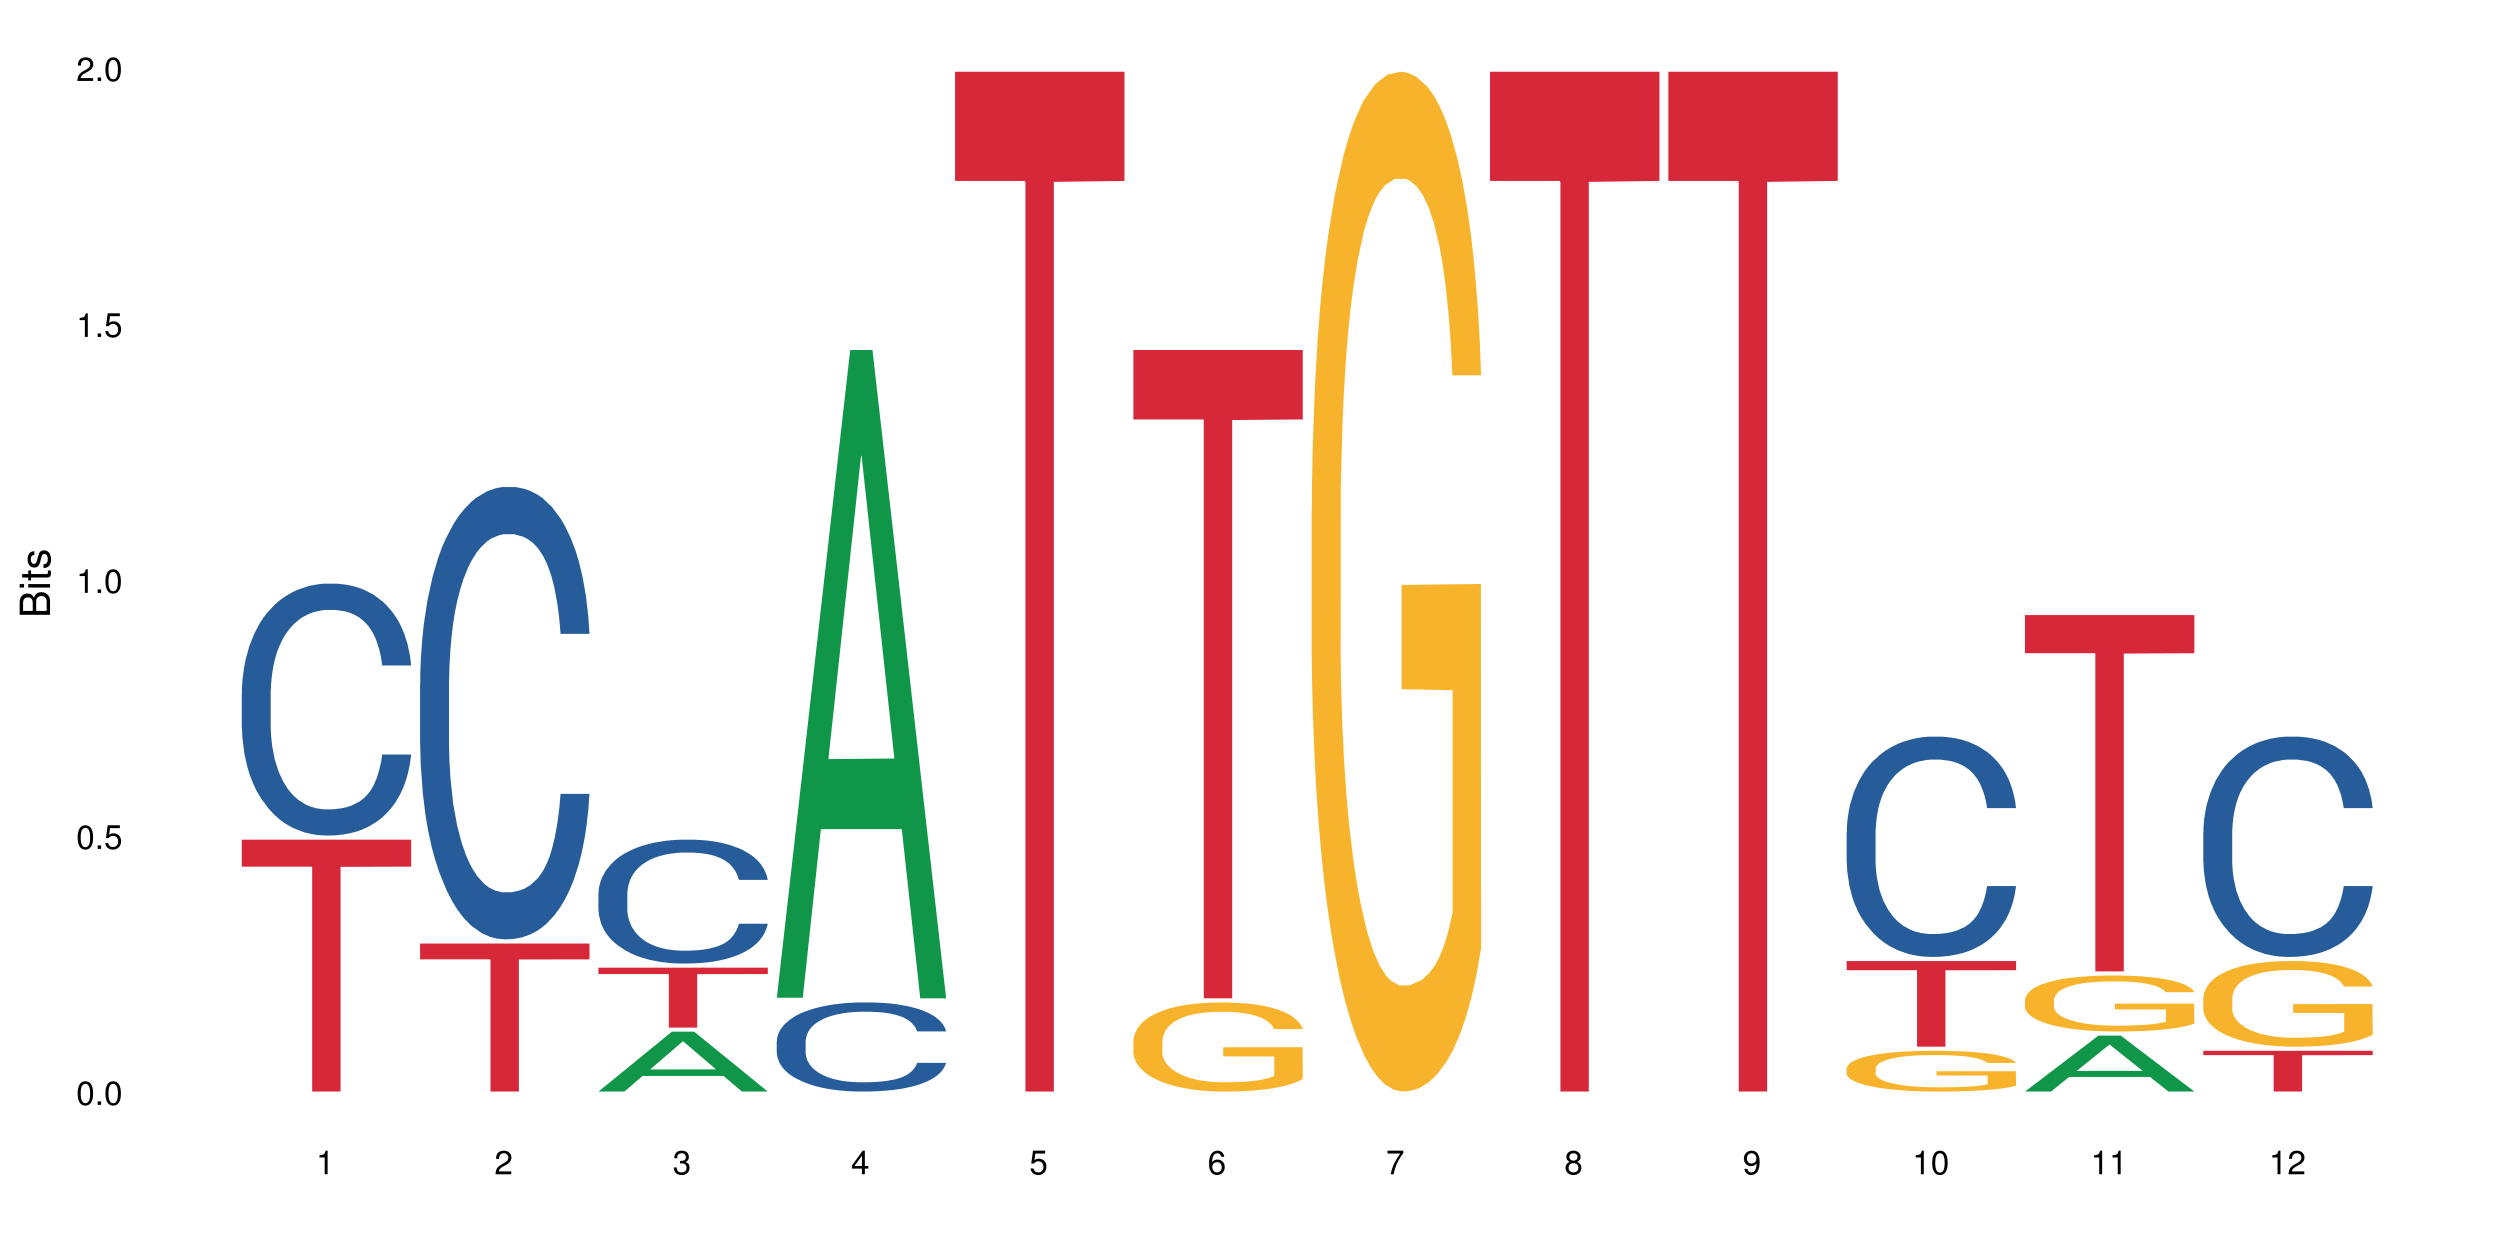 <?xml version="1.0" encoding="UTF-8"?>
<svg xmlns="http://www.w3.org/2000/svg" xmlns:xlink="http://www.w3.org/1999/xlink" width="720pt" height="360pt" viewBox="0 0 720 360" version="1.1">
<defs>
<g>
<symbol overflow="visible" id="glyph0-0">
<path style="stroke:none;" d=""/>
</symbol>
<symbol overflow="visible" id="glyph0-1">
<path style="stroke:none;" d="M 2.641 -6.797 C 2 -6.797 1.422 -6.531 1.078 -6.047 C 0.641 -5.453 0.406 -4.547 0.406 -3.297 C 0.406 -1 1.188 0.219 2.641 0.219 C 4.078 0.219 4.859 -1 4.859 -3.234 C 4.859 -4.562 4.656 -5.438 4.203 -6.047 C 3.844 -6.531 3.281 -6.797 2.641 -6.797 Z M 2.641 -6.047 C 3.547 -6.047 4 -5.125 4 -3.312 C 4 -1.375 3.562 -0.484 2.625 -0.484 C 1.734 -0.484 1.281 -1.422 1.281 -3.281 C 1.281 -5.141 1.734 -6.047 2.641 -6.047 Z M 2.641 -6.047 "/>
</symbol>
<symbol overflow="visible" id="glyph0-2">
<path style="stroke:none;" d="M 1.828 -1 L 0.828 -1 L 0.828 0 L 1.828 0 Z M 1.828 -1 "/>
</symbol>
<symbol overflow="visible" id="glyph0-3">
<path style="stroke:none;" d="M 4.562 -6.797 L 1.062 -6.797 L 0.547 -3.094 L 1.328 -3.094 C 1.719 -3.562 2.047 -3.734 2.578 -3.734 C 3.484 -3.734 4.062 -3.109 4.062 -2.094 C 4.062 -1.125 3.484 -0.531 2.578 -0.531 C 1.828 -0.531 1.375 -0.906 1.188 -1.672 L 0.328 -1.672 C 0.453 -1.109 0.547 -0.844 0.75 -0.594 C 1.125 -0.078 1.828 0.219 2.594 0.219 C 3.969 0.219 4.922 -0.781 4.922 -2.219 C 4.922 -3.562 4.031 -4.484 2.719 -4.484 C 2.25 -4.484 1.859 -4.359 1.469 -4.062 L 1.734 -5.969 L 4.562 -5.969 Z M 4.562 -6.797 "/>
</symbol>
<symbol overflow="visible" id="glyph0-4">
<path style="stroke:none;" d="M 2.484 -4.844 L 2.484 0 L 3.328 0 L 3.328 -6.797 L 2.766 -6.797 C 2.469 -5.75 2.281 -5.609 0.984 -5.453 L 0.984 -4.844 Z M 2.484 -4.844 "/>
</symbol>
<symbol overflow="visible" id="glyph0-5">
<path style="stroke:none;" d="M 4.859 -0.828 L 1.281 -0.828 C 1.359 -1.391 1.672 -1.75 2.5 -2.234 L 3.469 -2.75 C 4.406 -3.266 4.906 -3.969 4.906 -4.812 C 4.906 -5.375 4.672 -5.906 4.266 -6.266 C 3.859 -6.625 3.375 -6.797 2.719 -6.797 C 1.859 -6.797 1.219 -6.5 0.844 -5.922 C 0.609 -5.562 0.5 -5.125 0.484 -4.438 L 1.328 -4.438 C 1.359 -4.906 1.406 -5.188 1.531 -5.406 C 1.75 -5.812 2.188 -6.062 2.703 -6.062 C 3.469 -6.062 4.031 -5.516 4.031 -4.781 C 4.031 -4.25 3.719 -3.797 3.125 -3.438 L 2.234 -2.938 C 0.812 -2.141 0.406 -1.5 0.328 0 L 4.859 0 Z M 4.859 -0.828 "/>
</symbol>
<symbol overflow="visible" id="glyph0-6">
<path style="stroke:none;" d="M 2.125 -3.125 L 2.578 -3.125 C 3.516 -3.125 3.984 -2.703 3.984 -1.891 C 3.984 -1.031 3.469 -0.531 2.578 -0.531 C 1.656 -0.531 1.203 -0.984 1.156 -1.969 L 0.312 -1.969 C 0.344 -1.422 0.438 -1.078 0.609 -0.766 C 0.953 -0.109 1.625 0.219 2.547 0.219 C 3.953 0.219 4.859 -0.609 4.859 -1.906 C 4.859 -2.766 4.516 -3.25 3.703 -3.516 C 4.344 -3.766 4.656 -4.25 4.656 -4.938 C 4.656 -6.109 3.875 -6.797 2.578 -6.797 C 1.203 -6.797 0.484 -6.047 0.453 -4.609 L 1.297 -4.609 C 1.312 -5.016 1.344 -5.25 1.453 -5.453 C 1.641 -5.828 2.062 -6.062 2.594 -6.062 C 3.344 -6.062 3.797 -5.625 3.797 -4.906 C 3.797 -4.422 3.609 -4.141 3.25 -3.984 C 3.016 -3.891 2.719 -3.844 2.125 -3.844 Z M 2.125 -3.125 "/>
</symbol>
<symbol overflow="visible" id="glyph0-7">
<path style="stroke:none;" d="M 3.141 -1.625 L 3.141 0 L 3.984 0 L 3.984 -1.625 L 4.984 -1.625 L 4.984 -2.391 L 3.984 -2.391 L 3.984 -6.797 L 3.359 -6.797 L 0.266 -2.516 L 0.266 -1.625 Z M 3.141 -2.391 L 1 -2.391 L 3.141 -5.359 Z M 3.141 -2.391 "/>
</symbol>
<symbol overflow="visible" id="glyph0-8">
<path style="stroke:none;" d="M 4.781 -5.031 C 4.609 -6.141 3.891 -6.797 2.844 -6.797 C 2.094 -6.797 1.422 -6.438 1.031 -5.828 C 0.609 -5.172 0.406 -4.344 0.406 -3.094 C 0.406 -1.953 0.578 -1.234 0.984 -0.625 C 1.359 -0.078 1.953 0.219 2.703 0.219 C 3.984 0.219 4.922 -0.734 4.922 -2.078 C 4.922 -3.344 4.062 -4.234 2.844 -4.234 C 2.172 -4.234 1.641 -3.969 1.281 -3.469 C 1.281 -5.125 1.828 -6.047 2.797 -6.047 C 3.391 -6.047 3.797 -5.672 3.938 -5.031 Z M 2.734 -3.484 C 3.547 -3.484 4.062 -2.922 4.062 -2 C 4.062 -1.156 3.484 -0.531 2.703 -0.531 C 1.922 -0.531 1.328 -1.188 1.328 -2.047 C 1.328 -2.891 1.906 -3.484 2.734 -3.484 Z M 2.734 -3.484 "/>
</symbol>
<symbol overflow="visible" id="glyph0-9">
<path style="stroke:none;" d="M 4.984 -6.797 L 0.438 -6.797 L 0.438 -5.969 L 4.109 -5.969 C 2.5 -3.656 1.828 -2.234 1.328 0 L 2.219 0 C 2.594 -2.172 3.453 -4.047 4.984 -6.094 Z M 4.984 -6.797 "/>
</symbol>
<symbol overflow="visible" id="glyph0-10">
<path style="stroke:none;" d="M 3.75 -3.578 C 4.453 -4 4.688 -4.344 4.688 -4.984 C 4.688 -6.047 3.844 -6.797 2.641 -6.797 C 1.438 -6.797 0.594 -6.047 0.594 -4.984 C 0.594 -4.359 0.828 -4.016 1.516 -3.578 C 0.734 -3.203 0.359 -2.641 0.359 -1.891 C 0.359 -0.641 1.297 0.219 2.641 0.219 C 3.984 0.219 4.922 -0.641 4.922 -1.875 C 4.922 -2.641 4.531 -3.203 3.75 -3.578 Z M 2.641 -6.047 C 3.359 -6.047 3.812 -5.625 3.812 -4.969 C 3.812 -4.344 3.344 -3.922 2.641 -3.922 C 1.922 -3.922 1.453 -4.344 1.453 -4.984 C 1.453 -5.625 1.922 -6.047 2.641 -6.047 Z M 2.641 -3.203 C 3.484 -3.203 4.062 -2.672 4.062 -1.875 C 4.062 -1.062 3.484 -0.531 2.625 -0.531 C 1.797 -0.531 1.219 -1.078 1.219 -1.875 C 1.219 -2.672 1.797 -3.203 2.641 -3.203 Z M 2.641 -3.203 "/>
</symbol>
<symbol overflow="visible" id="glyph0-11">
<path style="stroke:none;" d="M 0.516 -1.547 C 0.672 -0.438 1.406 0.219 2.438 0.219 C 3.188 0.219 3.859 -0.141 4.266 -0.75 C 4.688 -1.406 4.891 -2.25 4.891 -3.484 C 4.891 -4.625 4.703 -5.359 4.312 -5.953 C 3.938 -6.5 3.344 -6.797 2.594 -6.797 C 1.297 -6.797 0.359 -5.844 0.359 -4.516 C 0.359 -3.25 1.234 -2.344 2.453 -2.344 C 3.094 -2.344 3.562 -2.578 4.016 -3.109 C 4 -1.453 3.469 -0.531 2.5 -0.531 C 1.906 -0.531 1.484 -0.906 1.359 -1.547 Z M 2.578 -6.062 C 3.375 -6.062 3.969 -5.406 3.969 -4.531 C 3.969 -3.688 3.375 -3.094 2.547 -3.094 C 1.734 -3.094 1.234 -3.672 1.234 -4.578 C 1.234 -5.438 1.797 -6.062 2.578 -6.062 Z M 2.578 -6.062 "/>
</symbol>
<symbol overflow="visible" id="glyph1-0">
<path style="stroke:none;" d=""/>
</symbol>
<symbol overflow="visible" id="glyph1-1">
<path style="stroke:none;" d="M 0 -0.953 L 0 -4.891 C 0 -5.719 -0.234 -6.344 -0.734 -6.797 C -1.188 -7.234 -1.812 -7.469 -2.5 -7.469 C -3.547 -7.469 -4.188 -7 -4.625 -5.875 C -4.984 -6.672 -5.641 -7.094 -6.531 -7.094 C -7.156 -7.094 -7.734 -6.859 -8.141 -6.391 C -8.562 -5.938 -8.75 -5.344 -8.75 -4.5 L -8.75 -0.953 Z M -4.984 -2.062 L -7.766 -2.062 L -7.766 -4.219 C -7.766 -4.844 -7.688 -5.203 -7.453 -5.5 C -7.219 -5.812 -6.859 -5.969 -6.375 -5.969 C -5.906 -5.969 -5.531 -5.812 -5.297 -5.5 C -5.062 -5.203 -4.984 -4.844 -4.984 -4.219 Z M -0.984 -2.062 L -4 -2.062 L -4 -4.781 C -4 -5.328 -3.859 -5.688 -3.578 -5.953 C -3.297 -6.219 -2.922 -6.359 -2.484 -6.359 C -2.062 -6.359 -1.688 -6.219 -1.406 -5.953 C -1.109 -5.688 -0.984 -5.328 -0.984 -4.781 Z M -0.984 -2.062 "/>
</symbol>
<symbol overflow="visible" id="glyph1-2">
<path style="stroke:none;" d="M -6.281 -1.797 L -6.281 -0.797 L 0 -0.797 L 0 -1.797 Z M -8.75 -1.797 L -8.75 -0.797 L -7.484 -0.797 L -7.484 -1.797 Z M -8.75 -1.797 "/>
</symbol>
<symbol overflow="visible" id="glyph1-3">
<path style="stroke:none;" d="M -6.281 -3.047 L -6.281 -2.016 L -8.016 -2.016 L -8.016 -1.016 L -6.281 -1.016 L -6.281 -0.172 L -5.469 -0.172 L -5.469 -1.016 L -0.719 -1.016 C -0.078 -1.016 0.281 -1.453 0.281 -2.234 C 0.281 -2.469 0.25 -2.719 0.188 -3.047 L -0.641 -3.047 C -0.609 -2.922 -0.594 -2.766 -0.594 -2.562 C -0.594 -2.141 -0.719 -2.016 -1.156 -2.016 L -5.469 -2.016 L -5.469 -3.047 Z M -6.281 -3.047 "/>
</symbol>
<symbol overflow="visible" id="glyph1-4">
<path style="stroke:none;" d="M -4.531 -5.25 C -5.766 -5.25 -6.469 -4.422 -6.469 -2.969 C -6.469 -1.516 -5.719 -0.562 -4.547 -0.562 C -3.562 -0.562 -3.094 -1.062 -2.734 -2.562 L -2.516 -3.484 C -2.344 -4.188 -2.094 -4.469 -1.625 -4.469 C -1.047 -4.469 -0.641 -3.875 -0.641 -3 C -0.641 -2.453 -0.797 -2 -1.062 -1.75 C -1.25 -1.594 -1.422 -1.531 -1.875 -1.469 L -1.875 -0.406 C -0.422 -0.453 0.281 -1.266 0.281 -2.922 C 0.281 -4.5 -0.5 -5.516 -1.719 -5.516 C -2.656 -5.516 -3.172 -4.984 -3.469 -3.734 L -3.703 -2.766 C -3.891 -1.953 -4.156 -1.609 -4.594 -1.609 C -5.172 -1.609 -5.547 -2.125 -5.547 -2.938 C -5.547 -3.75 -5.203 -4.172 -4.531 -4.203 Z M -4.531 -5.25 "/>
</symbol>
</g>
</defs>
<g id="surface18442">
<rect x="0" y="0" width="720" height="360" style="fill:rgb(100%,100%,100%);fill-opacity:1;stroke:none;"/>
<path style=" stroke:none;fill-rule:nonzero;fill:rgb(14.51%,36.078%,60%);fill-opacity:1;" d="M 69.629 199.668 L 69.688 199.602 L 69.688 198.012 L 69.867 195.492 L 70.285 192.309 L 70.699 190.121 L 71.77 186.211 L 73.258 182.43 L 74.805 179.512 L 75.938 177.789 L 76.949 176.461 L 79.27 174.008 L 80.754 172.75 L 82.363 171.621 L 84.324 170.492 L 85.754 169.832 L 88.965 168.77 L 91.348 168.305 L 93.191 168.105 L 97.176 168.105 L 99.559 168.371 L 101.281 168.703 L 103.188 169.234 L 104.793 169.832 L 107.59 171.289 L 110.09 173.145 L 111.219 174.207 L 113.004 176.262 L 114.371 178.25 L 115.324 179.977 L 116.395 182.43 L 117.348 185.414 L 118.062 188.797 L 118.418 191.645 L 110.09 191.645 L 109.672 188.992 L 109.195 186.938 L 108.305 184.219 L 107.41 182.297 L 106.16 180.375 L 105.031 179.113 L 103.484 177.855 L 102.117 177.059 L 100.688 176.461 L 99.32 176.062 L 96.699 175.664 L 93.668 175.664 L 92.535 175.797 L 90.215 176.328 L 88.965 176.793 L 87.18 177.723 L 85.934 178.582 L 84.445 179.91 L 83.434 181.035 L 82.184 182.762 L 81.289 184.285 L 80.281 186.473 L 79.684 188.133 L 79.148 189.988 L 78.672 192.176 L 78.316 194.496 L 78.078 196.949 L 77.961 199.34 L 77.961 209.617 L 78.078 212.004 L 78.375 214.789 L 79.148 218.832 L 80.281 222.348 L 81.59 225.133 L 82.84 227.121 L 83.551 228.051 L 84.504 229.109 L 85.992 230.438 L 88.133 231.762 L 89.383 232.293 L 91.285 232.824 L 93.25 233.09 L 95.867 233.09 L 98.188 232.824 L 99.734 232.492 L 101.344 231.961 L 103.543 230.836 L 104.91 229.773 L 106.102 228.516 L 106.996 227.254 L 107.59 226.195 L 108.48 224.137 L 109.195 221.883 L 109.73 219.562 L 110.09 217.309 L 118.418 217.309 L 118.062 219.961 L 117.523 222.547 L 116.988 224.469 L 116.156 226.789 L 115.203 228.848 L 113.836 231.168 L 112.707 232.691 L 111.219 234.348 L 109.852 235.609 L 108.363 236.738 L 106.16 238.062 L 104.734 238.727 L 103.188 239.324 L 101.344 239.852 L 99.02 240.316 L 96.523 240.582 L 94.203 240.648 L 91.703 240.516 L 89.859 240.25 L 87.418 239.652 L 84.387 238.461 L 82.184 237.199 L 80.457 235.941 L 78.969 234.613 L 77.305 232.824 L 75.164 229.906 L 73.855 227.652 L 72.961 225.797 L 71.949 223.211 L 71.234 220.891 L 70.402 217.176 L 69.809 212.469 L 69.629 208.82 Z M 69.629 199.668 "/>
<path style=" stroke:none;fill-rule:nonzero;fill:rgb(83.922%,15.686%,22.353%);fill-opacity:1;" d="M 69.629 241.828 L 118.418 241.828 L 118.418 249.594 L 98.086 249.66 L 98.086 314.371 L 89.902 314.371 L 89.902 249.73 L 89.785 249.594 L 69.629 249.594 Z M 69.629 241.828 "/>
<path style=" stroke:none;fill-rule:nonzero;fill:rgb(14.51%,36.078%,60%);fill-opacity:1;" d="M 120.984 196.961 L 121.047 196.844 L 121.047 193.984 L 121.223 189.461 L 121.641 183.746 L 122.055 179.816 L 123.129 172.789 L 124.613 166 L 126.16 160.762 L 127.293 157.668 L 128.305 155.285 L 130.625 150.879 L 132.113 148.617 L 133.719 146.594 L 135.684 144.566 L 137.109 143.375 L 140.324 141.473 L 142.703 140.637 L 144.547 140.281 L 148.535 140.281 L 150.914 140.758 L 152.637 141.352 L 154.543 142.305 L 156.148 143.375 L 158.945 145.996 L 161.445 149.332 L 162.574 151.234 L 164.359 154.926 L 165.727 158.5 L 166.68 161.598 L 167.75 166 L 168.703 171.359 L 169.418 177.434 L 169.773 182.555 L 161.445 182.555 L 161.027 177.789 L 160.551 174.098 L 159.66 169.219 L 158.766 165.766 L 157.516 162.309 L 156.387 160.047 L 154.84 157.785 L 153.473 156.355 L 152.043 155.285 L 150.676 154.57 L 148.059 153.855 L 145.023 153.855 L 143.891 154.094 L 141.57 155.047 L 140.324 155.879 L 138.539 157.547 L 137.289 159.094 L 135.801 161.477 L 134.789 163.5 L 133.539 166.598 L 132.648 169.336 L 131.637 173.266 L 131.039 176.242 L 130.504 179.578 L 130.031 183.508 L 129.672 187.676 L 129.434 192.082 L 129.316 196.367 L 129.316 214.824 L 129.434 219.109 L 129.73 224.113 L 130.504 231.375 L 131.637 237.688 L 132.945 242.688 L 134.195 246.262 L 134.906 247.93 L 135.859 249.832 L 137.348 252.215 L 139.488 254.598 L 140.738 255.551 L 142.645 256.504 L 144.605 256.977 L 147.223 256.977 L 149.543 256.504 L 151.09 255.906 L 152.699 254.953 L 154.898 252.93 L 156.27 251.023 L 157.457 248.762 L 158.352 246.5 L 158.945 244.594 L 159.84 240.902 L 160.551 236.855 L 161.086 232.688 L 161.445 228.637 L 169.773 228.637 L 169.418 233.402 L 168.883 238.043 L 168.348 241.496 L 167.512 245.664 L 166.562 249.355 L 165.191 253.523 L 164.062 256.266 L 162.574 259.242 L 161.207 261.504 L 159.719 263.527 L 157.516 265.91 L 156.09 267.102 L 154.543 268.172 L 152.699 269.125 L 150.379 269.957 L 147.879 270.434 L 145.559 270.555 L 143.059 270.316 L 141.215 269.84 L 138.777 268.766 L 135.742 266.625 L 133.539 264.359 L 131.812 262.098 L 130.328 259.719 L 128.66 256.504 L 126.52 251.262 L 125.211 247.215 L 124.316 243.879 L 123.305 239.234 L 122.594 235.066 L 121.758 228.398 L 121.164 219.945 L 120.984 213.395 Z M 120.984 196.961 "/>
<path style=" stroke:none;fill-rule:nonzero;fill:rgb(83.922%,15.686%,22.353%);fill-opacity:1;" d="M 120.984 271.734 L 169.773 271.734 L 169.773 276.297 L 149.441 276.336 L 149.441 314.371 L 141.262 314.371 L 141.262 276.379 L 141.141 276.297 L 120.984 276.297 Z M 120.984 271.734 "/>
<path style=" stroke:none;fill-rule:nonzero;fill:rgb(6.275%,58.824%,28.235%);fill-opacity:1;" d="M 172.344 314.355 L 172.395 314.34 L 193.504 297.121 L 199.914 297.121 L 221.129 314.371 L 213.676 314.371 L 208.359 309.867 L 185.059 309.867 L 179.848 314.355 L 172.344 314.355 L 187.301 308.004 L 206.223 307.988 L 196.789 299.938 L 196.684 299.922 L 196.578 299.969 L 187.25 307.988 L 187.301 308.004 Z M 172.344 314.355 "/>
<path style=" stroke:none;fill-rule:nonzero;fill:rgb(14.51%,36.078%,60%);fill-opacity:1;" d="M 172.344 257.352 L 172.402 257.32 L 172.402 256.539 L 172.578 255.297 L 172.996 253.734 L 173.414 252.656 L 174.484 250.734 L 175.973 248.875 L 177.52 247.438 L 178.648 246.59 L 179.66 245.938 L 181.98 244.73 L 183.469 244.113 L 185.074 243.559 L 187.039 243.004 L 188.465 242.676 L 191.68 242.156 L 194.059 241.926 L 195.902 241.828 L 199.891 241.828 L 202.27 241.957 L 203.996 242.121 L 205.898 242.383 L 207.504 242.676 L 210.301 243.395 L 212.801 244.309 L 213.93 244.828 L 215.715 245.84 L 217.086 246.82 L 218.035 247.668 L 219.109 248.875 L 220.059 250.34 L 220.773 252.004 L 221.129 253.406 L 212.801 253.406 L 212.383 252.102 L 211.906 251.09 L 211.016 249.754 L 210.125 248.809 L 208.875 247.863 L 207.742 247.242 L 206.195 246.621 L 204.828 246.23 L 203.398 245.938 L 202.031 245.742 L 199.414 245.547 L 196.379 245.547 L 195.25 245.613 L 192.93 245.871 L 191.68 246.102 L 189.895 246.559 L 188.645 246.98 L 187.156 247.633 L 186.145 248.188 L 184.895 249.035 L 184.004 249.785 L 182.992 250.863 L 182.398 251.68 L 181.863 252.59 L 181.387 253.668 L 181.027 254.809 L 180.789 256.016 L 180.672 257.191 L 180.672 262.246 L 180.789 263.418 L 181.09 264.789 L 181.863 266.777 L 182.992 268.508 L 184.301 269.879 L 185.551 270.855 L 186.266 271.312 L 187.215 271.836 L 188.703 272.488 L 190.848 273.141 L 192.094 273.398 L 194 273.66 L 195.961 273.793 L 198.582 273.793 L 200.902 273.66 L 202.449 273.496 L 204.055 273.238 L 206.258 272.684 L 207.625 272.16 L 208.812 271.543 L 209.707 270.922 L 210.301 270.398 L 211.195 269.387 L 211.906 268.281 L 212.445 267.137 L 212.801 266.027 L 221.129 266.027 L 220.773 267.332 L 220.238 268.605 L 219.703 269.551 L 218.871 270.691 L 217.918 271.703 L 216.551 272.848 L 215.418 273.598 L 213.93 274.41 L 212.562 275.031 L 211.074 275.586 L 208.875 276.238 L 207.445 276.562 L 205.898 276.859 L 204.055 277.117 L 201.734 277.348 L 199.234 277.477 L 196.914 277.508 L 194.414 277.445 L 192.57 277.312 L 190.133 277.02 L 187.098 276.434 L 184.895 275.812 L 183.172 275.195 L 181.684 274.543 L 180.016 273.66 L 177.875 272.227 L 176.566 271.117 L 175.672 270.203 L 174.664 268.934 L 173.949 267.789 L 173.117 265.965 L 172.52 263.648 L 172.344 261.855 Z M 172.344 257.352 "/>
<path style=" stroke:none;fill-rule:nonzero;fill:rgb(83.922%,15.686%,22.353%);fill-opacity:1;" d="M 172.344 278.688 L 221.129 278.688 L 221.129 280.535 L 200.797 280.551 L 200.797 295.941 L 192.617 295.941 L 192.617 280.566 L 192.496 280.535 L 172.344 280.535 Z M 172.344 278.688 "/>
<path style=" stroke:none;fill-rule:nonzero;fill:rgb(6.275%,58.824%,28.235%);fill-opacity:1;" d="M 223.699 287.352 L 223.75 287.176 L 244.859 100.809 L 251.273 100.809 L 272.488 287.527 L 265.031 287.527 L 259.715 238.789 L 236.418 238.789 L 231.203 287.352 L 223.699 287.352 L 238.656 218.625 L 257.578 218.449 L 248.145 131.312 L 248.039 131.141 L 247.938 131.664 L 238.605 218.449 L 238.656 218.625 Z M 223.699 287.352 "/>
<path style=" stroke:none;fill-rule:nonzero;fill:rgb(14.51%,36.078%,60%);fill-opacity:1;" d="M 223.699 299.875 L 223.758 299.852 L 223.758 299.285 L 223.938 298.395 L 224.352 297.27 L 224.77 296.496 L 225.84 295.113 L 227.328 293.773 L 228.875 292.742 L 230.004 292.133 L 231.016 291.664 L 233.336 290.797 L 234.824 290.348 L 236.43 289.949 L 238.395 289.551 L 239.82 289.316 L 243.035 288.941 L 245.414 288.777 L 247.258 288.707 L 251.246 288.707 L 253.625 288.801 L 255.352 288.918 L 257.254 289.105 L 258.863 289.316 L 261.656 289.832 L 264.156 290.492 L 265.289 290.867 L 267.074 291.594 L 268.441 292.297 L 269.395 292.906 L 270.465 293.773 L 271.414 294.828 L 272.129 296.027 L 272.488 297.035 L 264.156 297.035 L 263.742 296.098 L 263.266 295.371 L 262.371 294.406 L 261.48 293.727 L 260.23 293.047 L 259.102 292.602 L 257.551 292.156 L 256.184 291.875 L 254.758 291.664 L 253.387 291.523 L 250.77 291.383 L 247.734 291.383 L 246.605 291.43 L 244.285 291.617 L 243.035 291.781 L 241.25 292.109 L 240 292.414 L 238.512 292.883 L 237.5 293.281 L 236.254 293.891 L 235.359 294.43 L 234.348 295.207 L 233.754 295.793 L 233.219 296.449 L 232.742 297.223 L 232.387 298.043 L 232.148 298.91 L 232.027 299.758 L 232.027 303.391 L 232.148 304.238 L 232.445 305.223 L 233.219 306.652 L 234.348 307.895 L 235.656 308.883 L 236.906 309.586 L 237.621 309.914 L 238.574 310.289 L 240.059 310.758 L 242.203 311.227 L 243.453 311.414 L 245.355 311.602 L 247.32 311.695 L 249.938 311.695 L 252.258 311.602 L 253.805 311.484 L 255.41 311.297 L 257.613 310.898 L 258.98 310.523 L 260.172 310.078 L 261.062 309.633 L 261.656 309.258 L 262.551 308.531 L 263.266 307.73 L 263.801 306.91 L 264.156 306.113 L 272.488 306.113 L 272.129 307.051 L 271.594 307.965 L 271.059 308.648 L 270.227 309.469 L 269.273 310.195 L 267.906 311.016 L 266.773 311.555 L 265.289 312.141 L 263.918 312.586 L 262.43 312.988 L 260.23 313.457 L 258.801 313.691 L 257.254 313.902 L 255.41 314.09 L 253.09 314.254 L 250.59 314.348 L 248.27 314.371 L 245.773 314.324 L 243.926 314.23 L 241.488 314.02 L 238.453 313.598 L 236.254 313.152 L 234.527 312.707 L 233.039 312.234 L 231.375 311.602 L 229.23 310.57 L 227.922 309.773 L 227.031 309.117 L 226.02 308.199 L 225.305 307.379 L 224.473 306.066 L 223.875 304.402 L 223.699 303.109 Z M 223.699 299.875 "/>
<path style=" stroke:none;fill-rule:nonzero;fill:rgb(83.922%,15.686%,22.353%);fill-opacity:1;" d="M 275.055 20.664 L 323.844 20.664 L 323.844 52.102 L 303.508 52.379 L 303.508 314.371 L 295.328 314.371 L 295.328 52.652 L 295.211 52.102 L 275.055 52.102 Z M 275.055 20.664 "/>
<path style=" stroke:none;fill-rule:nonzero;fill:rgb(96.863%,70.196%,16.863%);fill-opacity:1;" d="M 326.41 299.699 L 326.469 299.676 L 326.469 299.207 L 326.707 298.152 L 327.305 296.699 L 328.078 295.504 L 328.91 294.566 L 329.445 294.074 L 330.336 293.371 L 331.109 292.855 L 333.074 291.801 L 335.574 290.816 L 336.941 290.395 L 338.488 289.996 L 340.691 289.551 L 341.703 289.387 L 344.797 289.012 L 348.305 288.777 L 352.172 288.707 L 353.957 288.73 L 356.398 288.824 L 359.73 289.082 L 361.633 289.316 L 363.121 289.551 L 364.668 289.855 L 366.57 290.324 L 368.355 290.887 L 369.785 291.449 L 371.215 292.152 L 372.402 292.902 L 373.414 293.723 L 374.309 294.707 L 374.844 295.527 L 375.199 296.348 L 366.93 296.348 L 366.453 295.527 L 365.918 294.895 L 365.023 294.121 L 364.133 293.559 L 363.238 293.113 L 361.574 292.504 L 360.145 292.129 L 358.359 291.801 L 356.637 291.59 L 354.672 291.449 L 353.484 291.402 L 350.328 291.402 L 347.473 291.566 L 345.809 291.754 L 344.617 291.941 L 342.953 292.293 L 341.941 292.574 L 341.344 292.762 L 339.559 293.488 L 338.371 294.145 L 337.715 294.59 L 336.883 295.293 L 336.289 295.926 L 335.633 296.863 L 335.277 297.566 L 334.801 299.16 L 334.742 303.379 L 334.918 304.27 L 335.277 305.23 L 335.754 306.074 L 336.465 306.965 L 337.18 307.645 L 338.43 308.559 L 339.5 309.168 L 340.332 309.566 L 341.941 310.199 L 342.594 310.41 L 344.141 310.832 L 345.746 311.16 L 347.711 311.441 L 349.199 311.582 L 351.578 311.699 L 354.613 311.699 L 358.184 311.559 L 360.445 311.371 L 361.992 311.184 L 363.004 311.02 L 364.25 310.762 L 365.145 310.527 L 365.977 310.27 L 366.988 309.871 L 366.988 304.27 L 352.293 304.246 L 352.293 301.621 L 375.141 301.598 L 375.199 310.762 L 373.949 311.395 L 372.402 312.004 L 370.914 312.473 L 369.367 312.871 L 367.168 313.316 L 365.383 313.598 L 362.645 313.926 L 360.145 314.137 L 357.527 314.277 L 355.207 314.348 L 352.473 314.371 L 350.031 314.324 L 347.414 314.184 L 345.332 313.996 L 343.426 313.762 L 341.523 313.457 L 339.145 312.965 L 337.598 312.566 L 335.988 312.074 L 334.383 311.488 L 332.957 310.855 L 332.004 310.363 L 331.051 309.801 L 330.039 309.098 L 329.09 308.301 L 328.375 307.574 L 327.719 306.754 L 327.242 305.98 L 326.77 304.926 L 326.531 304.082 L 326.41 303.355 Z M 326.41 299.699 "/>
<path style=" stroke:none;fill-rule:nonzero;fill:rgb(83.922%,15.686%,22.353%);fill-opacity:1;" d="M 326.41 100.809 L 375.199 100.809 L 375.199 120.797 L 354.867 120.969 L 354.867 287.527 L 346.684 287.527 L 346.684 121.145 L 346.566 120.797 L 326.41 120.797 Z M 326.41 100.809 "/>
<path style=" stroke:none;fill-rule:nonzero;fill:rgb(96.863%,70.196%,16.863%);fill-opacity:1;" d="M 377.766 146.461 L 377.828 146.191 L 377.828 140.828 L 378.066 128.758 L 378.66 112.129 L 379.434 98.449 L 380.266 87.719 L 380.801 82.086 L 381.695 74.039 L 382.469 68.141 L 384.43 56.07 L 386.93 44.805 L 388.297 39.977 L 389.844 35.414 L 392.047 30.32 L 393.059 28.441 L 396.152 24.148 L 399.664 21.469 L 403.531 20.664 L 405.316 20.93 L 407.754 22.004 L 411.086 24.953 L 412.988 27.637 L 414.477 30.32 L 416.023 33.805 L 417.93 39.172 L 419.715 45.609 L 421.141 52.047 L 422.57 60.094 L 423.758 68.676 L 424.77 78.062 L 425.664 89.328 L 426.199 98.715 L 426.555 108.105 L 418.285 108.105 L 417.809 98.715 L 417.273 91.477 L 416.383 82.625 L 415.488 76.188 L 414.598 71.09 L 412.93 64.117 L 411.504 59.824 L 409.719 56.07 L 407.992 53.656 L 406.027 52.047 L 404.84 51.508 L 401.684 51.508 L 398.828 53.387 L 397.164 55.531 L 395.973 57.68 L 394.309 61.703 L 393.297 64.922 L 392.699 67.066 L 390.918 75.383 L 389.727 82.891 L 389.07 87.988 L 388.238 96.035 L 387.645 103.277 L 386.988 114.004 L 386.633 122.051 L 386.156 140.293 L 386.098 188.574 L 386.273 198.766 L 386.633 209.762 L 387.109 219.418 L 387.824 229.609 L 388.535 237.391 L 389.785 247.852 L 390.855 254.824 L 391.691 259.383 L 393.297 266.625 L 393.949 269.039 L 395.496 273.867 L 397.105 277.625 L 399.066 280.844 L 400.555 282.453 L 402.934 283.793 L 405.969 283.793 L 409.539 282.184 L 411.801 280.039 L 413.348 277.891 L 414.359 276.016 L 415.609 273.062 L 416.5 270.383 L 417.332 267.43 L 418.344 262.871 L 418.344 198.766 L 403.648 198.496 L 403.648 168.457 L 426.496 168.188 L 426.555 273.062 L 425.305 280.305 L 423.758 287.281 L 422.273 292.645 L 420.727 297.203 L 418.523 302.301 L 416.738 305.52 L 414 309.273 L 411.504 311.688 L 408.883 313.297 L 406.562 314.102 L 403.828 314.371 L 401.387 313.836 L 398.77 312.227 L 396.688 310.078 L 394.785 307.398 L 392.879 303.91 L 390.5 298.277 L 388.953 293.719 L 387.348 288.086 L 385.738 281.379 L 384.312 274.137 L 383.359 268.504 L 382.406 262.066 L 381.395 254.02 L 380.445 244.898 L 379.73 236.586 L 379.074 227.195 L 378.602 218.344 L 378.125 206.277 L 377.887 196.621 L 377.766 188.305 Z M 377.766 146.461 "/>
<path style=" stroke:none;fill-rule:nonzero;fill:rgb(83.922%,15.686%,22.353%);fill-opacity:1;" d="M 429.125 20.664 L 477.91 20.664 L 477.91 52.102 L 457.578 52.379 L 457.578 314.371 L 449.398 314.371 L 449.398 52.652 L 449.277 52.102 L 429.125 52.102 Z M 429.125 20.664 "/>
<path style=" stroke:none;fill-rule:nonzero;fill:rgb(83.922%,15.686%,22.353%);fill-opacity:1;" d="M 480.48 20.664 L 529.27 20.664 L 529.27 52.102 L 508.934 52.379 L 508.934 314.371 L 500.754 314.371 L 500.754 52.652 L 500.637 52.102 L 480.48 52.102 Z M 480.48 20.664 "/>
<path style=" stroke:none;fill-rule:nonzero;fill:rgb(14.51%,36.078%,60%);fill-opacity:1;" d="M 531.836 239.766 L 531.895 239.707 L 531.895 238.312 L 532.074 236.109 L 532.492 233.328 L 532.906 231.414 L 533.977 227.992 L 535.465 224.688 L 537.012 222.137 L 538.145 220.629 L 539.152 219.469 L 541.477 217.324 L 542.961 216.223 L 544.57 215.234 L 546.531 214.25 L 547.961 213.668 L 551.172 212.742 L 553.555 212.336 L 555.398 212.16 L 559.383 212.16 L 561.762 212.395 L 563.488 212.684 L 565.395 213.148 L 567 213.668 L 569.797 214.945 L 572.293 216.57 L 573.426 217.496 L 575.211 219.293 L 576.578 221.035 L 577.531 222.543 L 578.602 224.688 L 579.555 227.297 L 580.266 230.254 L 580.625 232.746 L 572.293 232.746 L 571.879 230.43 L 571.402 228.629 L 570.508 226.254 L 569.617 224.57 L 568.367 222.891 L 567.238 221.789 L 565.691 220.688 L 564.32 219.992 L 562.895 219.469 L 561.527 219.121 L 558.906 218.773 L 555.875 218.773 L 554.742 218.887 L 552.422 219.352 L 551.172 219.758 L 549.387 220.57 L 548.137 221.324 L 546.652 222.484 L 545.641 223.469 L 544.391 224.977 L 543.496 226.312 L 542.484 228.223 L 541.891 229.676 L 541.355 231.297 L 540.879 233.211 L 540.523 235.242 L 540.285 237.387 L 540.164 239.473 L 540.164 248.461 L 540.285 250.551 L 540.582 252.984 L 541.355 256.523 L 542.484 259.594 L 543.797 262.031 L 545.043 263.77 L 545.758 264.582 L 546.711 265.512 L 548.199 266.672 L 550.34 267.828 L 551.59 268.293 L 553.492 268.758 L 555.457 268.988 L 558.074 268.988 L 560.395 268.758 L 561.941 268.469 L 563.547 268.004 L 565.75 267.02 L 567.117 266.09 L 568.309 264.988 L 569.199 263.887 L 569.797 262.957 L 570.688 261.16 L 571.402 259.191 L 571.938 257.16 L 572.293 255.188 L 580.625 255.188 L 580.266 257.508 L 579.73 259.77 L 579.195 261.453 L 578.363 263.48 L 577.41 265.277 L 576.043 267.309 L 574.914 268.641 L 573.426 270.09 L 572.059 271.191 L 570.57 272.18 L 568.367 273.34 L 566.941 273.918 L 565.395 274.441 L 563.547 274.902 L 561.227 275.309 L 558.73 275.543 L 556.41 275.602 L 553.91 275.484 L 552.066 275.254 L 549.625 274.73 L 546.59 273.688 L 544.391 272.586 L 542.664 271.484 L 541.176 270.324 L 539.512 268.758 L 537.371 266.207 L 536.059 264.234 L 535.168 262.609 L 534.156 260.348 L 533.441 258.32 L 532.609 255.074 L 532.016 250.957 L 531.836 247.766 Z M 531.836 239.766 "/>
<path style=" stroke:none;fill-rule:nonzero;fill:rgb(96.863%,70.196%,16.863%);fill-opacity:1;" d="M 531.836 307.656 L 531.895 307.645 L 531.895 307.43 L 532.133 306.949 L 532.727 306.285 L 533.5 305.738 L 534.336 305.309 L 534.871 305.082 L 535.762 304.762 L 536.535 304.523 L 538.5 304.043 L 541 303.594 L 542.367 303.398 L 543.914 303.215 L 546.117 303.012 L 547.129 302.938 L 550.223 302.766 L 553.73 302.66 L 557.598 302.625 L 559.383 302.637 L 561.824 302.68 L 565.156 302.797 L 567.059 302.906 L 568.547 303.012 L 570.094 303.152 L 571.996 303.367 L 573.781 303.625 L 575.211 303.883 L 576.637 304.203 L 577.828 304.547 L 578.84 304.922 L 579.73 305.371 L 580.266 305.746 L 580.625 306.125 L 572.355 306.125 L 571.879 305.746 L 571.344 305.457 L 570.449 305.105 L 569.559 304.848 L 568.664 304.645 L 567 304.363 L 565.57 304.191 L 563.785 304.043 L 562.062 303.945 L 560.098 303.883 L 558.906 303.859 L 555.754 303.859 L 552.898 303.934 L 551.23 304.02 L 550.043 304.105 L 548.375 304.27 L 547.363 304.395 L 546.77 304.48 L 544.984 304.816 L 543.797 305.113 L 543.141 305.32 L 542.309 305.641 L 541.711 305.93 L 541.059 306.359 L 540.703 306.68 L 540.227 307.41 L 540.164 309.34 L 540.344 309.75 L 540.703 310.188 L 541.176 310.574 L 541.891 310.98 L 542.605 311.293 L 543.855 311.711 L 544.926 311.988 L 545.758 312.172 L 547.363 312.461 L 548.02 312.559 L 549.566 312.75 L 551.172 312.902 L 553.137 313.031 L 554.625 313.094 L 557.004 313.148 L 560.039 313.148 L 563.609 313.082 L 565.867 312.996 L 567.414 312.91 L 568.426 312.836 L 569.676 312.719 L 570.57 312.613 L 571.402 312.492 L 572.414 312.312 L 572.414 309.75 L 557.719 309.738 L 557.719 308.535 L 580.566 308.527 L 580.625 312.719 L 579.375 313.008 L 577.828 313.289 L 576.34 313.5 L 574.793 313.684 L 572.594 313.887 L 570.809 314.016 L 568.07 314.168 L 565.57 314.262 L 562.953 314.328 L 560.633 314.359 L 557.895 314.371 L 555.457 314.348 L 552.84 314.285 L 550.758 314.199 L 548.852 314.094 L 546.949 313.953 L 544.57 313.727 L 543.023 313.543 L 541.414 313.32 L 539.809 313.051 L 538.379 312.762 L 537.43 312.535 L 536.477 312.277 L 535.465 311.957 L 534.512 311.594 L 533.801 311.262 L 533.145 310.887 L 532.668 310.531 L 532.191 310.047 L 531.953 309.664 L 531.836 309.328 Z M 531.836 307.656 "/>
<path style=" stroke:none;fill-rule:nonzero;fill:rgb(83.922%,15.686%,22.353%);fill-opacity:1;" d="M 531.836 276.781 L 580.625 276.781 L 580.625 279.422 L 560.289 279.441 L 560.289 301.445 L 552.109 301.445 L 552.109 279.465 L 551.992 279.422 L 531.836 279.422 Z M 531.836 276.781 "/>
<path style=" stroke:none;fill-rule:nonzero;fill:rgb(6.275%,58.824%,28.235%);fill-opacity:1;" d="M 583.191 314.355 L 583.246 314.34 L 604.355 298.25 L 610.766 298.25 L 631.98 314.371 L 624.527 314.371 L 619.211 310.164 L 595.91 310.164 L 590.699 314.355 L 583.191 314.355 L 598.152 308.422 L 617.074 308.406 L 607.637 300.883 L 607.535 300.867 L 607.43 300.914 L 598.102 308.406 L 598.152 308.422 Z M 583.191 314.355 "/>
<path style=" stroke:none;fill-rule:nonzero;fill:rgb(96.863%,70.196%,16.863%);fill-opacity:1;" d="M 583.191 287.852 L 583.25 287.84 L 583.25 287.543 L 583.488 286.883 L 584.086 285.969 L 584.859 285.219 L 585.691 284.629 L 586.227 284.32 L 587.117 283.879 L 587.895 283.555 L 589.855 282.891 L 592.355 282.273 L 593.723 282.008 L 595.27 281.758 L 597.473 281.477 L 598.484 281.375 L 601.578 281.141 L 605.086 280.992 L 608.953 280.949 L 610.738 280.961 L 613.18 281.023 L 616.512 281.184 L 618.414 281.332 L 619.902 281.477 L 621.449 281.668 L 623.352 281.965 L 625.137 282.316 L 626.566 282.672 L 627.996 283.113 L 629.184 283.582 L 630.195 284.098 L 631.09 284.719 L 631.625 285.23 L 631.98 285.746 L 623.711 285.746 L 623.234 285.23 L 622.699 284.836 L 621.805 284.348 L 620.914 283.996 L 620.023 283.715 L 618.355 283.332 L 616.926 283.098 L 615.145 282.891 L 613.418 282.758 L 611.453 282.672 L 610.266 282.641 L 607.109 282.641 L 604.254 282.746 L 602.59 282.863 L 601.398 282.98 L 599.734 283.199 L 598.723 283.379 L 598.125 283.496 L 596.34 283.953 L 595.152 284.363 L 594.496 284.645 L 593.664 285.086 L 593.07 285.484 L 592.414 286.07 L 592.059 286.512 L 591.582 287.516 L 591.523 290.164 L 591.699 290.723 L 592.059 291.328 L 592.535 291.859 L 593.246 292.418 L 593.961 292.844 L 595.211 293.418 L 596.281 293.801 L 597.113 294.051 L 598.723 294.449 L 599.375 294.582 L 600.922 294.848 L 602.527 295.051 L 604.492 295.23 L 605.98 295.316 L 608.359 295.391 L 611.395 295.391 L 614.965 295.305 L 617.227 295.184 L 618.773 295.066 L 619.785 294.965 L 621.031 294.801 L 621.926 294.656 L 622.758 294.492 L 623.77 294.242 L 623.77 290.723 L 609.074 290.711 L 609.074 289.059 L 631.922 289.047 L 631.98 294.801 L 630.73 295.199 L 629.184 295.582 L 627.695 295.879 L 626.148 296.129 L 623.949 296.406 L 622.164 296.582 L 619.426 296.789 L 616.926 296.922 L 614.309 297.012 L 611.988 297.055 L 609.254 297.07 L 606.812 297.039 L 604.195 296.953 L 602.113 296.836 L 600.207 296.688 L 598.305 296.496 L 595.926 296.188 L 594.379 295.938 L 592.77 295.625 L 591.164 295.258 L 589.738 294.859 L 588.785 294.551 L 587.832 294.199 L 586.82 293.758 L 585.871 293.258 L 585.156 292.801 L 584.5 292.285 L 584.023 291.797 L 583.551 291.137 L 583.312 290.605 L 583.191 290.148 Z M 583.191 287.852 "/>
<path style=" stroke:none;fill-rule:nonzero;fill:rgb(83.922%,15.686%,22.353%);fill-opacity:1;" d="M 583.191 177.141 L 631.98 177.141 L 631.98 188.129 L 611.648 188.223 L 611.648 279.77 L 603.465 279.77 L 603.465 188.32 L 603.348 188.129 L 583.191 188.129 Z M 583.191 177.141 "/>
<path style=" stroke:none;fill-rule:nonzero;fill:rgb(14.51%,36.078%,60%);fill-opacity:1;" d="M 634.547 239.766 L 634.609 239.707 L 634.609 238.312 L 634.785 236.109 L 635.203 233.328 L 635.621 231.414 L 636.691 227.992 L 638.18 224.688 L 639.727 222.137 L 640.855 220.629 L 641.867 219.469 L 644.188 217.324 L 645.676 216.223 L 647.281 215.234 L 649.246 214.25 L 650.672 213.668 L 653.887 212.742 L 656.266 212.336 L 658.109 212.16 L 662.098 212.16 L 664.477 212.395 L 666.203 212.684 L 668.105 213.148 L 669.711 213.668 L 672.508 214.945 L 675.008 216.57 L 676.137 217.496 L 677.922 219.293 L 679.293 221.035 L 680.242 222.543 L 681.312 224.688 L 682.266 227.297 L 682.98 230.254 L 683.336 232.746 L 675.008 232.746 L 674.59 230.43 L 674.113 228.629 L 673.223 226.254 L 672.328 224.57 L 671.082 222.891 L 669.949 221.789 L 668.402 220.688 L 667.035 219.992 L 665.605 219.469 L 664.238 219.121 L 661.621 218.773 L 658.586 218.773 L 657.457 218.887 L 655.137 219.352 L 653.887 219.758 L 652.102 220.57 L 650.852 221.324 L 649.363 222.484 L 648.352 223.469 L 647.102 224.977 L 646.211 226.312 L 645.199 228.223 L 644.605 229.676 L 644.066 231.297 L 643.594 233.211 L 643.234 235.242 L 642.996 237.387 L 642.879 239.473 L 642.879 248.461 L 642.996 250.551 L 643.293 252.984 L 644.066 256.523 L 645.199 259.594 L 646.508 262.031 L 647.758 263.77 L 648.473 264.582 L 649.422 265.512 L 650.91 266.672 L 653.051 267.828 L 654.301 268.293 L 656.207 268.758 L 658.168 268.988 L 660.789 268.988 L 663.109 268.758 L 664.656 268.469 L 666.262 268.004 L 668.461 267.02 L 669.832 266.09 L 671.02 264.988 L 671.914 263.887 L 672.508 262.957 L 673.402 261.16 L 674.113 259.191 L 674.648 257.16 L 675.008 255.188 L 683.336 255.188 L 682.98 257.508 L 682.445 259.77 L 681.91 261.453 L 681.074 263.48 L 680.125 265.277 L 678.754 267.309 L 677.625 268.641 L 676.137 270.09 L 674.77 271.191 L 673.281 272.18 L 671.082 273.34 L 669.652 273.918 L 668.105 274.441 L 666.262 274.902 L 663.941 275.309 L 661.441 275.543 L 659.121 275.602 L 656.621 275.484 L 654.777 275.254 L 652.34 274.73 L 649.305 273.688 L 647.102 272.586 L 645.379 271.484 L 643.891 270.324 L 642.223 268.758 L 640.082 266.207 L 638.773 264.234 L 637.879 262.609 L 636.867 260.348 L 636.156 258.32 L 635.32 255.074 L 634.727 250.957 L 634.547 247.766 Z M 634.547 239.766 "/>
<path style=" stroke:none;fill-rule:nonzero;fill:rgb(96.863%,70.196%,16.863%);fill-opacity:1;" d="M 634.547 287.344 L 634.609 287.324 L 634.609 286.871 L 634.848 285.859 L 635.441 284.461 L 636.215 283.312 L 637.047 282.41 L 637.582 281.938 L 638.477 281.262 L 639.25 280.766 L 641.211 279.754 L 643.711 278.809 L 645.078 278.402 L 646.625 278.02 L 648.828 277.59 L 649.84 277.434 L 652.934 277.074 L 656.445 276.848 L 660.312 276.781 L 662.098 276.801 L 664.535 276.891 L 667.867 277.141 L 669.77 277.367 L 671.258 277.59 L 672.805 277.883 L 674.711 278.336 L 676.496 278.875 L 677.922 279.414 L 679.352 280.09 L 680.539 280.812 L 681.551 281.602 L 682.445 282.547 L 682.98 283.336 L 683.336 284.125 L 675.066 284.125 L 674.59 283.336 L 674.055 282.727 L 673.164 281.984 L 672.27 281.441 L 671.379 281.016 L 669.711 280.43 L 668.285 280.07 L 666.5 279.754 L 664.773 279.551 L 662.809 279.414 L 661.621 279.371 L 658.469 279.371 L 655.609 279.527 L 653.945 279.707 L 652.754 279.887 L 651.09 280.227 L 650.078 280.496 L 649.484 280.676 L 647.699 281.375 L 646.508 282.008 L 645.852 282.434 L 645.02 283.109 L 644.426 283.719 L 643.77 284.621 L 643.414 285.297 L 642.938 286.828 L 642.879 290.883 L 643.059 291.738 L 643.414 292.66 L 643.891 293.473 L 644.605 294.328 L 645.316 294.98 L 646.566 295.859 L 647.637 296.445 L 648.473 296.828 L 650.078 297.438 L 650.73 297.641 L 652.277 298.047 L 653.887 298.359 L 655.848 298.633 L 657.336 298.766 L 659.715 298.879 L 662.75 298.879 L 666.32 298.742 L 668.582 298.562 L 670.129 298.383 L 671.141 298.227 L 672.391 297.977 L 673.281 297.754 L 674.113 297.504 L 675.125 297.121 L 675.125 291.738 L 660.43 291.715 L 660.43 289.191 L 683.277 289.168 L 683.336 297.977 L 682.086 298.586 L 680.539 299.172 L 679.055 299.621 L 677.508 300.004 L 675.305 300.434 L 673.52 300.703 L 670.781 301.02 L 668.285 301.223 L 665.668 301.355 L 663.344 301.426 L 660.609 301.445 L 658.168 301.402 L 655.551 301.266 L 653.469 301.086 L 651.566 300.863 L 649.66 300.57 L 647.281 300.094 L 645.734 299.711 L 644.129 299.238 L 642.52 298.676 L 641.094 298.066 L 640.141 297.594 L 639.188 297.055 L 638.18 296.379 L 637.227 295.613 L 636.512 294.914 L 635.859 294.125 L 635.383 293.383 L 634.906 292.367 L 634.668 291.559 L 634.547 290.859 Z M 634.547 287.344 "/>
<path style=" stroke:none;fill-rule:nonzero;fill:rgb(83.922%,15.686%,22.353%);fill-opacity:1;" d="M 634.547 302.625 L 683.336 302.625 L 683.336 303.883 L 663.004 303.895 L 663.004 314.371 L 654.824 314.371 L 654.824 303.906 L 654.703 303.883 L 634.547 303.883 Z M 634.547 302.625 "/>
<g style="fill:rgb(0%,0%,0%);fill-opacity:1;">
  <use xlink:href="#glyph0-1" x="21.957" y="318.198"/>
  <use xlink:href="#glyph0-2" x="27.291" y="318.198"/>
  <use xlink:href="#glyph0-1" x="29.958" y="318.198"/>
</g>
<g style="fill:rgb(0%,0%,0%);fill-opacity:1;">
  <use xlink:href="#glyph0-1" x="21.957" y="244.476"/>
  <use xlink:href="#glyph0-2" x="27.291" y="244.476"/>
  <use xlink:href="#glyph0-3" x="29.958" y="244.476"/>
</g>
<g style="fill:rgb(0%,0%,0%);fill-opacity:1;">
  <use xlink:href="#glyph0-4" x="21.957" y="170.753"/>
  <use xlink:href="#glyph0-2" x="27.291" y="170.753"/>
  <use xlink:href="#glyph0-1" x="29.958" y="170.753"/>
</g>
<g style="fill:rgb(0%,0%,0%);fill-opacity:1;">
  <use xlink:href="#glyph0-4" x="21.957" y="97.034"/>
  <use xlink:href="#glyph0-2" x="27.291" y="97.034"/>
  <use xlink:href="#glyph0-3" x="29.958" y="97.034"/>
</g>
<g style="fill:rgb(0%,0%,0%);fill-opacity:1;">
  <use xlink:href="#glyph0-5" x="21.957" y="23.312"/>
  <use xlink:href="#glyph0-2" x="27.291" y="23.312"/>
  <use xlink:href="#glyph0-1" x="29.958" y="23.312"/>
</g>
<g style="fill:rgb(0%,0%,0%);fill-opacity:1;">
  <use xlink:href="#glyph0-4" x="91.023" y="338.19"/>
</g>
<g style="fill:rgb(0%,0%,0%);fill-opacity:1;">
  <use xlink:href="#glyph0-5" x="142.379" y="338.19"/>
</g>
<g style="fill:rgb(0%,0%,0%);fill-opacity:1;">
  <use xlink:href="#glyph0-6" x="193.734" y="338.19"/>
</g>
<g style="fill:rgb(0%,0%,0%);fill-opacity:1;">
  <use xlink:href="#glyph0-7" x="245.094" y="338.19"/>
</g>
<g style="fill:rgb(0%,0%,0%);fill-opacity:1;">
  <use xlink:href="#glyph0-3" x="296.449" y="338.19"/>
</g>
<g style="fill:rgb(0%,0%,0%);fill-opacity:1;">
  <use xlink:href="#glyph0-8" x="347.805" y="338.19"/>
</g>
<g style="fill:rgb(0%,0%,0%);fill-opacity:1;">
  <use xlink:href="#glyph0-9" x="399.16" y="338.19"/>
</g>
<g style="fill:rgb(0%,0%,0%);fill-opacity:1;">
  <use xlink:href="#glyph0-10" x="450.52" y="338.19"/>
</g>
<g style="fill:rgb(0%,0%,0%);fill-opacity:1;">
  <use xlink:href="#glyph0-11" x="501.875" y="338.19"/>
</g>
<g style="fill:rgb(0%,0%,0%);fill-opacity:1;">
  <use xlink:href="#glyph0-4" x="550.73" y="338.19"/>
  <use xlink:href="#glyph0-1" x="556.064" y="338.19"/>
</g>
<g style="fill:rgb(0%,0%,0%);fill-opacity:1;">
  <use xlink:href="#glyph0-4" x="602.086" y="338.19"/>
  <use xlink:href="#glyph0-4" x="607.42" y="338.19"/>
</g>
<g style="fill:rgb(0%,0%,0%);fill-opacity:1;">
  <use xlink:href="#glyph0-4" x="653.441" y="338.19"/>
  <use xlink:href="#glyph0-5" x="658.775" y="338.19"/>
</g>
<g style="fill:rgb(0%,0%,0%);fill-opacity:1;">
  <use xlink:href="#glyph1-1" x="14.412" y="178.016"/>
  <use xlink:href="#glyph1-2" x="14.412" y="170.012"/>
  <use xlink:href="#glyph1-3" x="14.412" y="167.348"/>
  <use xlink:href="#glyph1-4" x="14.412" y="164.012"/>
</g>
</g>
</svg>
